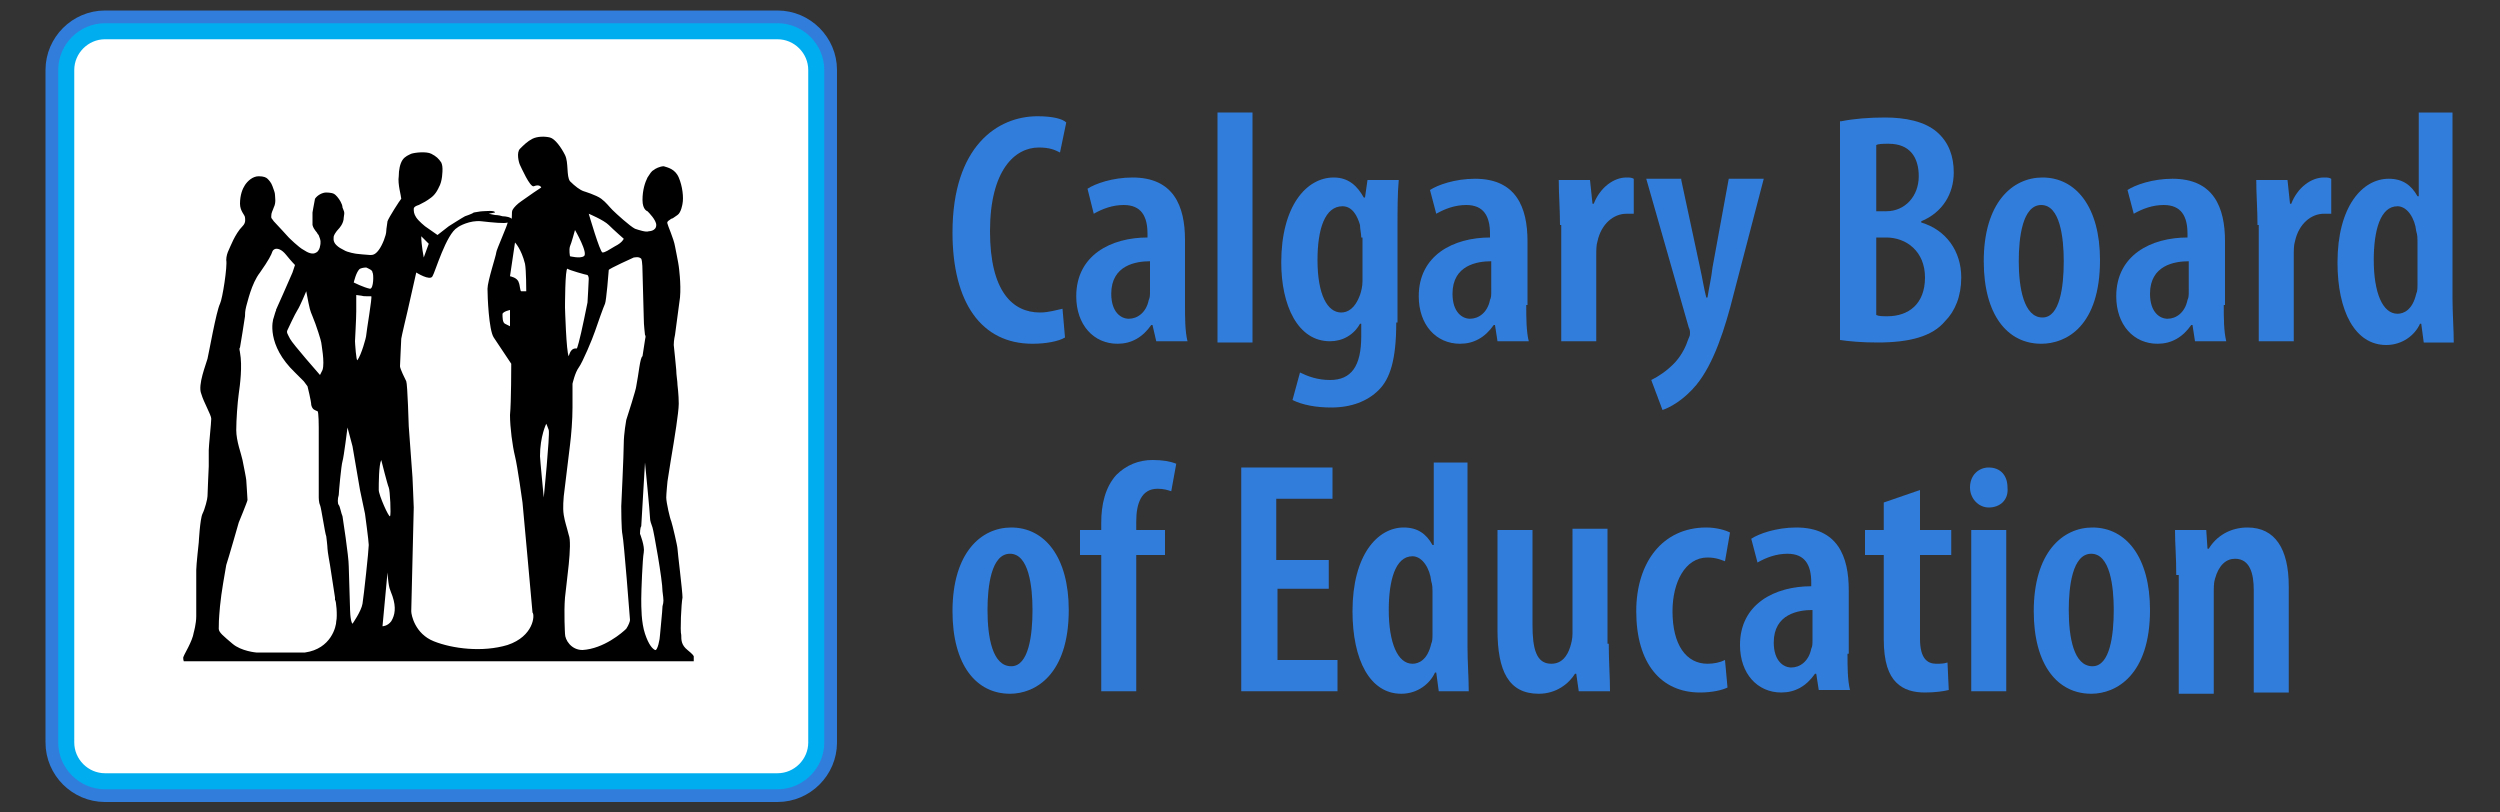<?xml version="1.0" encoding="utf-8"?>
<!-- Generator: Adobe Illustrator 19.1.0, SVG Export Plug-In . SVG Version: 6.00 Build 0)  -->
<svg version="1.1" id="Layer_1" xmlns="http://www.w3.org/2000/svg" xmlns:xlink="http://www.w3.org/1999/xlink" x="0px" y="0px"
	 viewBox="0 0 200 65" style="enable-background:new 0 0 200 65;" xml:space="preserve">
<rect x="0" y="0" width="200" height="65" fill="#333333" stroke="none"/>
<style type="text/css">
	.st0{fill:#317ddc;}
	.st1{fill:#317ddc;stroke:#317ddc;stroke-width:3.319;stroke-miterlimit:3.864;}
	.st2{fill:#ffffff;stroke:#00AEEF;stroke-width:1.282;stroke-miterlimit:3.864;}
</style>
<g>
	<path class="st0" d="M85.2,27c-0.5,0.3-1.5,0.5-2.6,0.5c-4.1,0-6.4-3.3-6.4-8.9c0-6.9,3.6-9.3,6.8-9.3c1.2,0,2,0.2,2.3,0.5
		l-0.5,2.4c-0.4-0.2-0.8-0.4-1.7-0.4c-1.9,0-3.9,1.8-3.9,6.7c0,4.8,1.8,6.5,4,6.5c0.7,0,1.3-0.2,1.8-0.3L85.2,27z"/>
	<path class="st0" d="M94.8,24.4c0,1,0,2.1,0.2,2.9h-2.5L92.2,26h-0.1c-0.7,1-1.6,1.5-2.7,1.5c-1.9,0-3.3-1.5-3.3-3.8
		c0-3.3,2.8-4.7,5.7-4.7v-0.3c0-1.4-0.5-2.3-1.9-2.3c-0.9,0-1.7,0.3-2.4,0.7L87,15.1c0.6-0.4,2-0.9,3.6-0.9c3.3,0,4.2,2.3,4.2,5
		V24.4z M92,20.9c-1.1,0-3.1,0.3-3.1,2.6c0,1.5,0.8,2,1.4,2c0.7,0,1.4-0.5,1.6-1.5c0.1-0.2,0.1-0.4,0.1-0.7V20.9z"/>
	<path class="st0" d="M97.4,9h2.8v18.4h-2.8V9z"/>
	<path class="st0" d="M111.7,25.8c0,3-0.5,4.5-1.4,5.4c-0.9,0.9-2.2,1.4-3.8,1.4c-1.2,0-2.3-0.2-3.1-0.6l0.6-2.2
		c0.6,0.3,1.4,0.6,2.4,0.6c1.7,0,2.5-1.1,2.5-3.5v-1h-0.1c-0.5,0.9-1.4,1.4-2.4,1.4c-2.6,0-3.9-2.9-3.9-6.3c0-4.5,2-6.8,4.2-6.8
		c1.2,0,1.9,0.7,2.4,1.6h0.1l0.2-1.4h2.5c-0.1,1.1-0.1,2.3-0.1,4.1V25.8z M108.9,19c0-0.3-0.1-0.7-0.1-1c-0.2-0.7-0.6-1.5-1.4-1.5
		c-1.4,0-2,1.8-2,4.3c0,2.8,0.8,4.2,1.9,4.2c0.5,0,1.1-0.3,1.5-1.4c0.1-0.3,0.2-0.7,0.2-1.1V19z"/>
	<path class="st0" d="M122.1,24.4c0,1,0,2.1,0.2,2.9h-2.5l-0.2-1.3h-0.1c-0.7,1-1.6,1.5-2.7,1.5c-1.9,0-3.3-1.5-3.3-3.8
		c0-3.3,2.8-4.7,5.7-4.7v-0.3c0-1.4-0.5-2.3-1.9-2.3c-0.9,0-1.7,0.3-2.4,0.7l-0.5-1.9c0.6-0.4,2-0.9,3.6-0.9c3.3,0,4.2,2.3,4.2,5
		V24.4z M119.3,20.9c-1.1,0-3.1,0.3-3.1,2.6c0,1.5,0.8,2,1.4,2c0.7,0,1.4-0.5,1.6-1.5c0.1-0.2,0.1-0.4,0.1-0.7V20.9z"/>
	<path class="st0" d="M124.8,18c0-1.2-0.1-2.5-0.1-3.6h2.5l0.2,1.9h0.1c0.5-1.3,1.6-2.1,2.6-2.1c0.3,0,0.4,0,0.6,0.1v2.8
		c-0.2,0-0.4,0-0.6,0c-1,0-2,0.8-2.3,2.2c-0.1,0.3-0.1,0.7-0.1,1.2v6.8h-2.8V18z"/>
	<path class="st0" d="M134.5,14.4l1.5,7c0.2,0.9,0.3,1.6,0.5,2.4h0.1c0.1-0.7,0.3-1.5,0.4-2.4l1.3-7.1h2.8l-2.4,9.2
		c-0.7,2.8-1.6,5.6-3,7.3c-1,1.2-2.1,1.8-2.7,2l-0.9-2.4c0.6-0.3,1.2-0.7,1.8-1.3c0.5-0.5,0.9-1.2,1.1-1.8c0.1-0.3,0.2-0.4,0.2-0.6
		c0-0.2,0-0.3-0.1-0.5l-3.4-11.9H134.5z"/>
	<path class="st0" d="M147.3,9.7c1-0.2,2.2-0.3,3.5-0.3c1.6,0,3.2,0.3,4.2,1.2c0.9,0.8,1.3,1.9,1.3,3.2c0,1.7-0.9,3.2-2.6,3.9v0.1
		c2,0.6,3.2,2.3,3.2,4.4c0,1.5-0.5,2.7-1.3,3.5c-1,1.2-2.8,1.7-5.4,1.7c-1.3,0-2.3-0.1-3-0.2V9.7z M150.1,16.9h0.8
		c1.5,0,2.6-1.2,2.6-2.8c0-1.5-0.7-2.6-2.4-2.6c-0.4,0-0.8,0-1,0.1V16.9z M150.1,25.2c0.2,0.1,0.5,0.1,0.9,0.1c1.7,0,3-1,3-3.1
		c0-2.1-1.5-3.2-3.1-3.2h-0.8V25.2z"/>
	<path class="st0" d="M163.3,27.5c-2.7,0-4.6-2.3-4.6-6.6c0-4.7,2.3-6.7,4.7-6.7c2.7,0,4.6,2.4,4.6,6.6
		C168,26.1,165.3,27.5,163.3,27.5L163.3,27.5z M163.4,25.4c1.4,0,1.7-2.5,1.7-4.5c0-1.9-0.3-4.5-1.8-4.5c-1.5,0-1.8,2.6-1.8,4.5
		C161.5,23,161.9,25.4,163.4,25.4L163.4,25.4z"/>
	<path class="st0" d="M177.9,24.4c0,1,0,2.1,0.2,2.9h-2.5l-0.2-1.3h-0.1c-0.7,1-1.6,1.5-2.7,1.5c-1.9,0-3.3-1.5-3.3-3.8
		c0-3.3,2.8-4.7,5.7-4.7v-0.3c0-1.4-0.5-2.3-1.9-2.3c-0.9,0-1.7,0.3-2.4,0.7l-0.5-1.9c0.6-0.4,2-0.9,3.6-0.9c3.3,0,4.2,2.3,4.2,5
		V24.4z M175.1,20.9c-1.1,0-3.1,0.3-3.1,2.6c0,1.5,0.8,2,1.4,2c0.7,0,1.4-0.5,1.6-1.5c0.1-0.2,0.1-0.4,0.1-0.7V20.9z"/>
	<path class="st0" d="M180.6,18c0-1.2-0.1-2.5-0.1-3.6h2.5l0.2,1.9h0.1c0.5-1.3,1.6-2.1,2.6-2.1c0.3,0,0.4,0,0.6,0.1v2.8
		c-0.2,0-0.4,0-0.6,0c-1,0-2,0.8-2.3,2.2c-0.1,0.3-0.1,0.7-0.1,1.2v6.8h-2.8V18z"/>
	<path class="st0" d="M196.2,9v14.9c0,1.1,0.1,2.5,0.1,3.5h-2.4l-0.2-1.5h-0.1c-0.4,0.9-1.4,1.7-2.7,1.7c-2.5,0-3.9-2.7-3.9-6.6
		c0-4.5,2-6.7,4.1-6.7c1.1,0,1.8,0.5,2.3,1.4h0.1V9H196.2z M193.4,19.3c0-0.2,0-0.5-0.1-0.8c-0.1-1-0.7-2-1.5-2
		c-1.4,0-1.9,2-1.9,4.3c0,2.6,0.7,4.3,1.9,4.3c0.5,0,1.2-0.3,1.5-1.6c0.1-0.2,0.1-0.5,0.1-0.8V19.3z"/>
	<path class="st0" d="M80.8,55.5c-2.7,0-4.6-2.3-4.6-6.6c0-4.7,2.3-6.7,4.7-6.7c2.7,0,4.6,2.4,4.6,6.6C85.5,54,82.8,55.5,80.8,55.5
		L80.8,55.5z M80.9,53.3c1.4,0,1.7-2.5,1.7-4.5c0-1.9-0.3-4.5-1.8-4.5c-1.5,0-1.8,2.6-1.8,4.5C79,51,79.4,53.3,80.9,53.3L80.9,53.3z
		"/>
	<path class="st0" d="M88.1,55.3V44.4h-1.7v-2h1.7v-0.6c0-1.4,0.3-2.8,1.2-3.8c0.8-0.8,1.8-1.2,2.9-1.2c0.8,0,1.4,0.1,1.9,0.3
		l-0.4,2.2c-0.3-0.1-0.6-0.2-1.1-0.2c-1.3,0-1.7,1.2-1.7,2.6v0.7h2.3v2h-2.3v10.9H88.1z"/>
	<path class="st0" d="M106.4,47.1h-4.2v5.7h4.8v2.5h-7.7V37.4h7.3v2.5h-4.5v4.9h4.2V47.1z"/>
	<path class="st0" d="M117.4,36.9v14.9c0,1.1,0.1,2.5,0.1,3.5h-2.4l-0.2-1.5h-0.1c-0.4,0.9-1.4,1.7-2.7,1.7c-2.5,0-3.9-2.7-3.9-6.6
		c0-4.5,2-6.7,4.1-6.7c1.1,0,1.8,0.5,2.3,1.4h0.1v-6.6H117.4z M114.6,47.3c0-0.2,0-0.5-0.1-0.8c-0.1-1-0.7-2-1.5-2
		c-1.4,0-1.9,2-1.9,4.3c0,2.6,0.7,4.3,1.9,4.3c0.5,0,1.2-0.3,1.5-1.6c0.1-0.2,0.1-0.5,0.1-0.8V47.3z"/>
	<path class="st0" d="M128.7,51.5c0,1.4,0.1,2.7,0.1,3.8h-2.5l-0.2-1.4h-0.1c-0.5,0.8-1.5,1.6-2.9,1.6c-2.4,0-3.3-1.8-3.3-5.1v-8
		h2.8V50c0,1.9,0.3,3.1,1.5,3.1c0.9,0,1.3-0.7,1.5-1.3c0.1-0.3,0.2-0.7,0.2-1.1v-8.4h2.8V51.5z"/>
	<path class="st0" d="M138.2,55c-0.4,0.2-1.2,0.4-2.2,0.4c-3.1,0-5.1-2.3-5.1-6.5c0-3.9,2.1-6.7,5.6-6.7c0.8,0,1.5,0.2,1.9,0.4
		l-0.4,2.3c-0.3-0.1-0.7-0.3-1.4-0.3c-1.8,0-2.8,2-2.8,4.3c0,2.7,1.1,4.2,2.8,4.2c0.5,0,1-0.1,1.4-0.3L138.2,55z"/>
	<path class="st0" d="M147.8,52.3c0,1,0,2.1,0.2,2.9h-2.5l-0.2-1.3h-0.1c-0.7,1-1.6,1.5-2.7,1.5c-1.9,0-3.3-1.5-3.3-3.8
		c0-3.3,2.8-4.7,5.7-4.7v-0.3c0-1.4-0.5-2.3-1.9-2.3c-0.9,0-1.7,0.3-2.4,0.7l-0.5-1.9c0.6-0.4,2-0.9,3.6-0.9c3.3,0,4.2,2.3,4.2,5
		V52.3z M145,48.8c-1.1,0-3.1,0.3-3.1,2.6c0,1.5,0.8,2,1.4,2c0.7,0,1.4-0.5,1.6-1.5c0.1-0.2,0.1-0.4,0.1-0.7V48.8z"/>
	<path class="st0" d="M153.6,39.2v3.2h2.5v2h-2.5v6.7c0,1.6,0.6,2,1.3,2c0.3,0,0.6,0,0.9-0.1l0.1,2.2c-0.4,0.1-1.1,0.2-1.9,0.2
		c-0.9,0-1.7-0.2-2.3-0.8c-0.6-0.6-1-1.6-1-3.5v-6.7h-1.5v-2h1.5v-2.2L153.6,39.2z"/>
	<path class="st0" d="M159.1,40.6c-0.8,0-1.5-0.7-1.5-1.6c0-1,0.7-1.6,1.5-1.6c0.9,0,1.5,0.6,1.5,1.6C160.7,40,160,40.6,159.1,40.6
		L159.1,40.6z M157.7,55.3V42.4h2.8v12.9H157.7z"/>
	<path class="st0" d="M167.3,55.5c-2.7,0-4.6-2.3-4.6-6.6c0-4.7,2.3-6.7,4.7-6.7c2.7,0,4.6,2.4,4.6,6.6
		C172,54,169.3,55.5,167.3,55.5L167.3,55.5z M167.4,53.3c1.4,0,1.7-2.5,1.7-4.5c0-1.9-0.3-4.5-1.8-4.5c-1.5,0-1.8,2.6-1.8,4.5
		C165.5,51,165.9,53.3,167.4,53.3L167.4,53.3z"/>
	<path class="st0" d="M174.1,46c0-1.5-0.1-2.5-0.1-3.6h2.5l0.1,1.5h0.1c0.6-1,1.7-1.7,3.1-1.7c2.2,0,3.3,1.7,3.3,4.7v8.5h-2.8v-8.2
		c0-1.3-0.3-2.5-1.5-2.5c-0.7,0-1.3,0.5-1.6,1.6c-0.1,0.3-0.1,0.7-0.1,1.2v8h-2.8V46z"/>
	<g>
		<path class="st1" d="M65.3,59.4c0,1.7-1.4,3.1-3.1,3.1H8.4c-1.7,0-3.1-1.4-3.1-3.1V5.6c0-1.7,1.4-3.1,3.1-3.1h53.8
			c1.7,0,3.1,1.4,3.1,3.1V59.4z"/>
		<g>
			<g>
				<path class="st2" d="M65.3,59.4c0,1.7-1.4,3.1-3.1,3.1H8.4c-1.7,0-3.1-1.4-3.1-3.1V5.6c0-1.7,1.4-3.1,3.1-3.1h53.8
					c1.7,0,3.1,1.4,3.1,3.1V59.4z"/>
			</g>
			<path d="M55,52c-0.5-0.4-0.5-0.8-0.5-1.2c-0.1-0.3,0-2.5,0.1-3c0-0.5-0.4-3.7-0.4-3.9c0-0.2-0.4-1.9-0.5-2.2
				c-0.1-0.2-0.4-1.5-0.4-1.9c0-0.3,0.1-1.3,0.1-1.3c0-0.1,0.5-3.1,0.5-3.1s0.4-2.4,0.4-3.1c0-0.7-0.1-1.5-0.1-1.5
				c0-0.3-0.1-0.8-0.1-1.2c0-0.1-0.2-2-0.2-2c0-0.4,0.1-0.8,0.1-0.8l0.4-3c0.1-1.1-0.1-2.5-0.1-2.5c0-0.1-0.3-1.6-0.3-1.6
				c-0.1-0.6-0.6-1.7-0.6-1.8c-0.1-0.2,0.2-0.3,0.3-0.4c0.1,0,0.2-0.1,0.5-0.3c0.3-0.2,0.4-0.9,0.4-0.9c0.1-0.5,0-1.4-0.3-2.1
				c-0.3-0.7-0.9-0.8-1.2-0.9c-0.3,0-0.7,0.2-0.8,0.3c-0.2,0.1-0.3,0.3-0.5,0.6c-0.2,0.4-0.4,1-0.4,1.8c0,0.8,0.4,0.9,0.4,0.9
				c0.1,0.1,0.7,0.7,0.7,1.1c0,0.5-0.6,0.5-0.6,0.5c-0.2,0.1-0.8-0.1-1.1-0.2c-0.4-0.2-1.5-1.2-1.8-1.5c-0.3-0.3-0.5-0.6-0.9-0.9
				c-0.4-0.3-1.4-0.6-1.4-0.6c-0.3-0.1-0.7-0.4-1.1-0.8c-0.3-0.4-0.1-1.5-0.4-2.1c-0.3-0.6-0.8-1.3-1.2-1.4c-0.4-0.1-1-0.1-1.4,0.1
				c-0.4,0.2-0.7,0.5-1,0.8c-0.3,0.3-0.1,1.1,0,1.3c0.1,0.2,0.8,1.8,1.1,1.7c0.5-0.2,0.6,0.1,0.6,0.1l-0.6,0.4l-1,0.7
				c-0.3,0.2-0.6,0.5-0.7,0.7c-0.1,0.2,0,0.7-0.1,0.7c0-0.1-0.4-0.2-0.7-0.2c-0.3-0.1-0.6-0.1-0.6-0.1l-0.5-0.1l0.5-0.1
				c0-0.2-0.8-0.1-1-0.1c-0.2,0-0.6,0.1-0.7,0.1c-0.1,0.1-0.7,0.3-0.7,0.3c-0.2,0.1-1.3,0.8-1.3,0.8s-0.9,0.7-0.9,0.7
				c0,0-1-0.7-1-0.7s-0.5-0.4-0.7-0.7c-0.2-0.3-0.2-0.5-0.2-0.7c0-0.2,0.4-0.3,0.4-0.3c0.4-0.2,0.6-0.3,1-0.6
				c0.4-0.3,0.6-0.8,0.6-0.8c0.3-0.5,0.3-1.3,0.3-1.5c0-0.3-0.1-0.5-0.1-0.5c-0.2-0.3-0.4-0.5-0.8-0.7c-0.4-0.2-1.3-0.1-1.6,0
				c-0.2,0.1-0.5,0.2-0.7,0.5c-0.2,0.3-0.3,0.8-0.3,1.3c-0.1,0.6,0.2,1.6,0.2,1.8C32,16,31.1,17.4,31,17.7c0,0.1-0.1,0.6-0.1,0.8
				c0,0.3-0.3,1.1-0.6,1.5c-0.3,0.4-0.5,0.4-0.7,0.4c-0.2,0-1.1-0.1-1.1-0.1l0,0c0,0-0.7-0.1-1-0.3c-0.2-0.1-0.4-0.2-0.6-0.4
				c-0.3-0.3-0.2-0.6-0.2-0.7c0.1-0.3,0.4-0.6,0.4-0.6s0.4-0.4,0.4-0.9c0.1-0.5,0-0.5-0.1-0.8c0-0.3-0.3-0.7-0.3-0.7
				s-0.2-0.3-0.4-0.4c-0.2-0.1-0.6-0.1-0.6-0.1c-0.3,0-0.7,0.2-0.9,0.5C25.1,16.4,25,17,25,17c0,0.4,0,0.6,0,1
				c0.1,0.4,0.4,0.6,0.4,0.7c0.1,0.1,0.1,0.1,0.2,0.4c0.1,0.3,0,0.6,0,0.6c0,0.1-0.1,0.4-0.3,0.5c-0.3,0.2-0.7,0-1-0.2
				c-0.4-0.2-1.2-1-1.2-1s-1-1.1-1.2-1.3c-0.2-0.3-0.2-0.2-0.2-0.4c0-0.3,0.1-0.4,0.2-0.7c0.2-0.4,0.1-0.8,0.1-1
				c0-0.2-0.1-0.4-0.2-0.7c-0.1-0.3-0.3-0.5-0.4-0.6c-0.1-0.1-0.3-0.2-0.7-0.2c-0.5,0-0.9,0.4-1.1,0.7c-0.2,0.3-0.4,0.8-0.4,1.5
				c0,0.6,0.4,0.9,0.4,1.1c0,0.1,0.1,0.4-0.2,0.7c-0.6,0.6-1,1.7-1.1,1.9c-0.1,0.2-0.2,0.5-0.2,0.8c0.1,0.5-0.3,3.1-0.5,3.5
				c-0.3,0.6-0.9,4-1,4.4c-0.1,0.4-0.8,2.1-0.5,2.8c0.2,0.7,0.8,1.7,0.8,2c0,0.3-0.2,2.2-0.2,2.5c0,0.3,0,1.3,0,1.3
				s-0.1,2.2-0.1,2.4c0,0.2-0.2,1-0.4,1.4c-0.2,0.4-0.3,2.3-0.3,2.3s-0.2,1.8-0.2,2.2c0,0.4,0,3.2,0,3.7c0,0.6-0.2,1.3-0.2,1.3
				c-0.1,0.7-0.8,1.8-0.8,1.9c-0.1,0.1,0,0.4,0,0.4l40.8,0l0-0.4C55.4,52.3,55.1,52.1,55,52z M24.5,23.3c0.3,1.6,0.3,1.5,0.5,2
				c0.3,0.7,0.7,2,0.7,2.1c0,0.1,0.3,1.6,0.1,2.2c-0.1,0.2-0.2,0.4-0.2,0.4s-2.2-2.5-2.4-2.9c-0.2-0.4-0.3-0.5-0.2-0.7
				c0,0,0.6-1.3,0.8-1.6C24,24.5,24.5,23.3,24.5,23.3z M26.9,49.7c0,0.4-0.4,2.2-2.5,2.5l-3.9,0c0,0-1.2-0.1-1.9-0.7
				c-0.7-0.6-1.1-0.9-1.1-1.2c0-0.4,0-0.7,0.1-1.8c0.1-1.1,0.4-2.7,0.5-3.3c0.2-0.6,1-3.4,1-3.4s0.7-1.7,0.7-1.8
				c0-0.2-0.1-1.5-0.1-1.6c0-0.1-0.2-1.1-0.3-1.6c-0.1-0.5-0.5-1.5-0.5-2.4c0-0.8,0.1-2.2,0.2-2.9c0.1-0.7,0.3-2.2,0.1-3.3
				c0-0.1-0.1-0.3,0-0.4c0,0,0.4-2.4,0.4-2.5c0-0.2,0-0.4,0.1-0.8c0.1-0.3,0.4-1.8,1.1-2.7c0.7-1,0.9-1.4,1-1.7
				c0.1-0.2,0.3-0.2,0.3-0.2c0.1,0,0.4,0,0.8,0.5c0.4,0.5,0.7,0.8,0.7,0.8l-0.2,0.6c-1.3,3-1.4,3.1-1.3,3c-0.1,0.2-0.1,0.3-0.2,0.6
				c-0.1,0.2-0.6,2.2,1.7,4.4c0,0,0.7,0.7,0.7,0.7c0,0,0.3,0.4,0.3,0.4c0,0,0.3,1.2,0.3,1.5c0.1,0.4,0.3,0.4,0.5,0.5
				c0.1,0,0.1,1.3,0.1,1.3v3.3l0,2.3c0,0,0,0.4,0.1,0.6c0.1,0.2,0.4,2.3,0.5,2.5c0,0,0.1,0.8,0.1,1c0,0.2,0.2,1.3,0.2,1.3l0.4,2.6
				c0,0,0,0.1,0,0.2C26.9,48,27,49.3,26.9,49.7z M29,48.3c-0.1,0.6-0.8,1.6-0.8,1.6c-0.2-0.2-0.2-1.3-0.2-1.3l-0.1-3.3
				c0-0.8-0.5-4-0.5-4c-0.1-0.2-0.2-0.8-0.3-0.9c-0.1-0.1-0.1-0.5,0-0.8c0-0.2,0.2-2.4,0.3-2.7c0.1-0.3,0.4-2.7,0.4-2.7l0.4,1.5
				l0.6,3.5l0.4,1.9c0,0,0.3,2.2,0.3,2.5C29.5,44,29.1,47.7,29,48.3z M29.3,26.8c0,0.2-0.4,1.6-0.7,2c-0.1,0.2-0.2-1.4-0.2-1.5
				c0-0.1,0.1-1.8,0.1-2.4c0-0.1,0-1.3,0-1.3c0.9,0.1,0.2,0.1,1.2,0.1C29.8,23.7,29.3,26.6,29.3,26.8z M29.6,23.1
				c-0.5-0.1-1.3-0.5-1.3-0.5s0.2-0.9,0.5-1.1c0.2-0.1,0.5-0.1,0.5-0.1c0.2,0.1,0.5,0.2,0.5,0.4C29.9,21.9,29.9,23.1,29.6,23.1z
				 M30.3,39.2c0-0.5,0-2,0.2-2.4c0,0,0.5,2,0.6,2.2c0.1,0.2,0.2,2.2,0.1,2.3C31.1,41.4,30.3,39.6,30.3,39.2z M31.3,49.7
				c-0.3,0.4-0.7,0.4-0.7,0.4l0.4-4.3c0.1,1.4,0.2,1.3,0.4,1.9C31.7,48.6,31.6,49.2,31.3,49.7z M41.2,19.4c0,0,0.5,0.5,0.8,1.7
				c0.1,0.5,0.1,2.2,0.1,2.2s-0.3,0-0.4,0c-0.1,0-0.1-0.5-0.2-0.7c-0.1-0.4-0.7-0.5-0.7-0.5C40.8,22.1,41.2,19.4,41.2,19.4z
				 M40.8,24.8l0,1.3c0,0-0.2-0.1-0.4-0.2c-0.2-0.1-0.2-0.5-0.2-0.8C40.3,24.9,40.8,24.8,40.8,24.8z M34.3,19.5l-0.4,1.1
				c0,0-0.2-1-0.2-1.7C33.6,18.8,34.3,19.5,34.3,19.5z M40.6,51.6c-2,0.6-4.4,0.3-5.9-0.3c-1.5-0.6-1.8-2.1-1.8-2.4
				c0,0,0.2-8,0.2-8.3c0-0.3-0.1-2.2-0.1-2.4c0-0.1-0.3-4.1-0.3-4.1s-0.1-3.4-0.2-3.6c-0.1-0.2-0.5-1-0.5-1.2c0-0.2,0.1-2.1,0.1-2.2
				c0-0.1,0.5-2.2,0.5-2.2l0.7-3.1c0,0,1.1,0.7,1.3,0.3c0.2-0.3,1.1-3.4,2-3.9c0.1-0.1,1-0.6,1.9-0.5c0.9,0.1,1.9,0.2,2.1,0.1
				c0.1,0-0.9,2.2-0.9,2.4c0,0.2-0.7,2.3-0.7,2.9c0,0.6,0.1,3.3,0.5,3.9c0.4,0.6,1.4,2.1,1.4,2.1s0,3.1-0.1,4.1c0,1,0.2,2.5,0.4,3.3
				c0.2,0.8,0.6,3.7,0.6,3.7s0.8,8.7,0.8,8.8C42.8,49.2,42.7,50.9,40.6,51.6z M43.5,39.8c0,0-0.3-3.1-0.3-3.3c0-1.6,0.5-2.6,0.5-2.6
				s0.1,0.2,0.2,0.5C44,34.8,43.5,39.8,43.5,39.8z M48.7,18c0.4,0.4,1.2,1.1,1.2,1.1s-0.1,0.3-0.7,0.6c-0.5,0.3-0.8,0.5-1,0.5
				c-0.2,0-1.1-3.1-1.1-3.1S48.3,17.6,48.7,18z M45.6,19.7c0.1-0.2,0.4-1.3,0.4-1.3s1.1,1.9,0.7,2.1c-0.3,0.2-1.1,0-1.1,0
				S45.5,20,45.6,19.7z M45.4,21.5c0.1,0.1,1.5,0.5,1.6,0.5c0,0,0.1,0.1,0.1,0.3c0,0.2-0.1,1.9-0.1,1.9s-0.5,2.5-0.7,3.2
				c-0.2,0.7-0.1,0.4-0.4,0.5c-0.3,0.1-0.4,0.6-0.4,0.6c-0.2-0.3-0.3-3.9-0.3-3.9S45.2,21.4,45.4,21.5z M50.9,30.9
				c0,0.2-0.7,2.4-0.8,2.7c0,0-0.2,1.1-0.2,1.9c0,0.8-0.2,5-0.2,5s0,1.9,0.1,2.3c0.1,0.4,0.6,6.7,0.6,6.8c0,0.1-0.1,0.4-0.3,0.7
				c-0.3,0.3-1.8,1.6-3.5,1.7c-0.9,0-1.4-0.8-1.4-1.3c0,0-0.1-1.7,0-2.9c0.1-1.1,0.6-4.3,0.3-5c-0.2-0.8-0.3-1-0.4-1.6
				c-0.1-0.6,0-1.4,0-1.5c0,0,0.4-3.3,0.5-4.1c0.1-0.8,0.2-2,0.2-3c0-1,0-1.9,0-1.9s0.2-0.9,0.5-1.3c0.3-0.4,1.1-2.3,1.3-2.9
				c0.2-0.6,0.7-2,0.8-2.2c0.1-0.2,0.3-2.6,0.3-2.7c0-0.1,2-1,2-1c0.1,0,0.4-0.1,0.6,0.1c0.1,0.2,0.1,1,0.1,1s0.1,3.5,0.1,3.7
				c0,0.7,0.1,1.3,0.1,1.4c0.1,0.1,0,0.3,0,0.4c0,0.1-0.2,1.2-0.2,1.3C51.2,28.6,51.1,29.9,50.9,30.9z M53,48.5
				c0,0.3-0.2,2.2-0.2,2.3c0,0.3-0.2,1.3-0.4,1.2c-0.2-0.1-0.5-0.4-0.8-1.3c-0.3-0.9-0.3-2.1-0.3-2.8c0-0.6,0.1-3.2,0.2-3.7
				c0.1-0.5-0.3-1.5-0.3-1.5s0-0.5,0.1-0.6c0,0,0.3-5.1,0.3-5.1s0.4,4.1,0.4,4.4c0,0.3,0.1,0.5,0.2,0.8c0.1,0.3,0.8,4.2,0.8,5.1
				C53.1,48.1,53.1,48.1,53,48.5z"/>
		</g>
	</g>
</g>
</svg>
